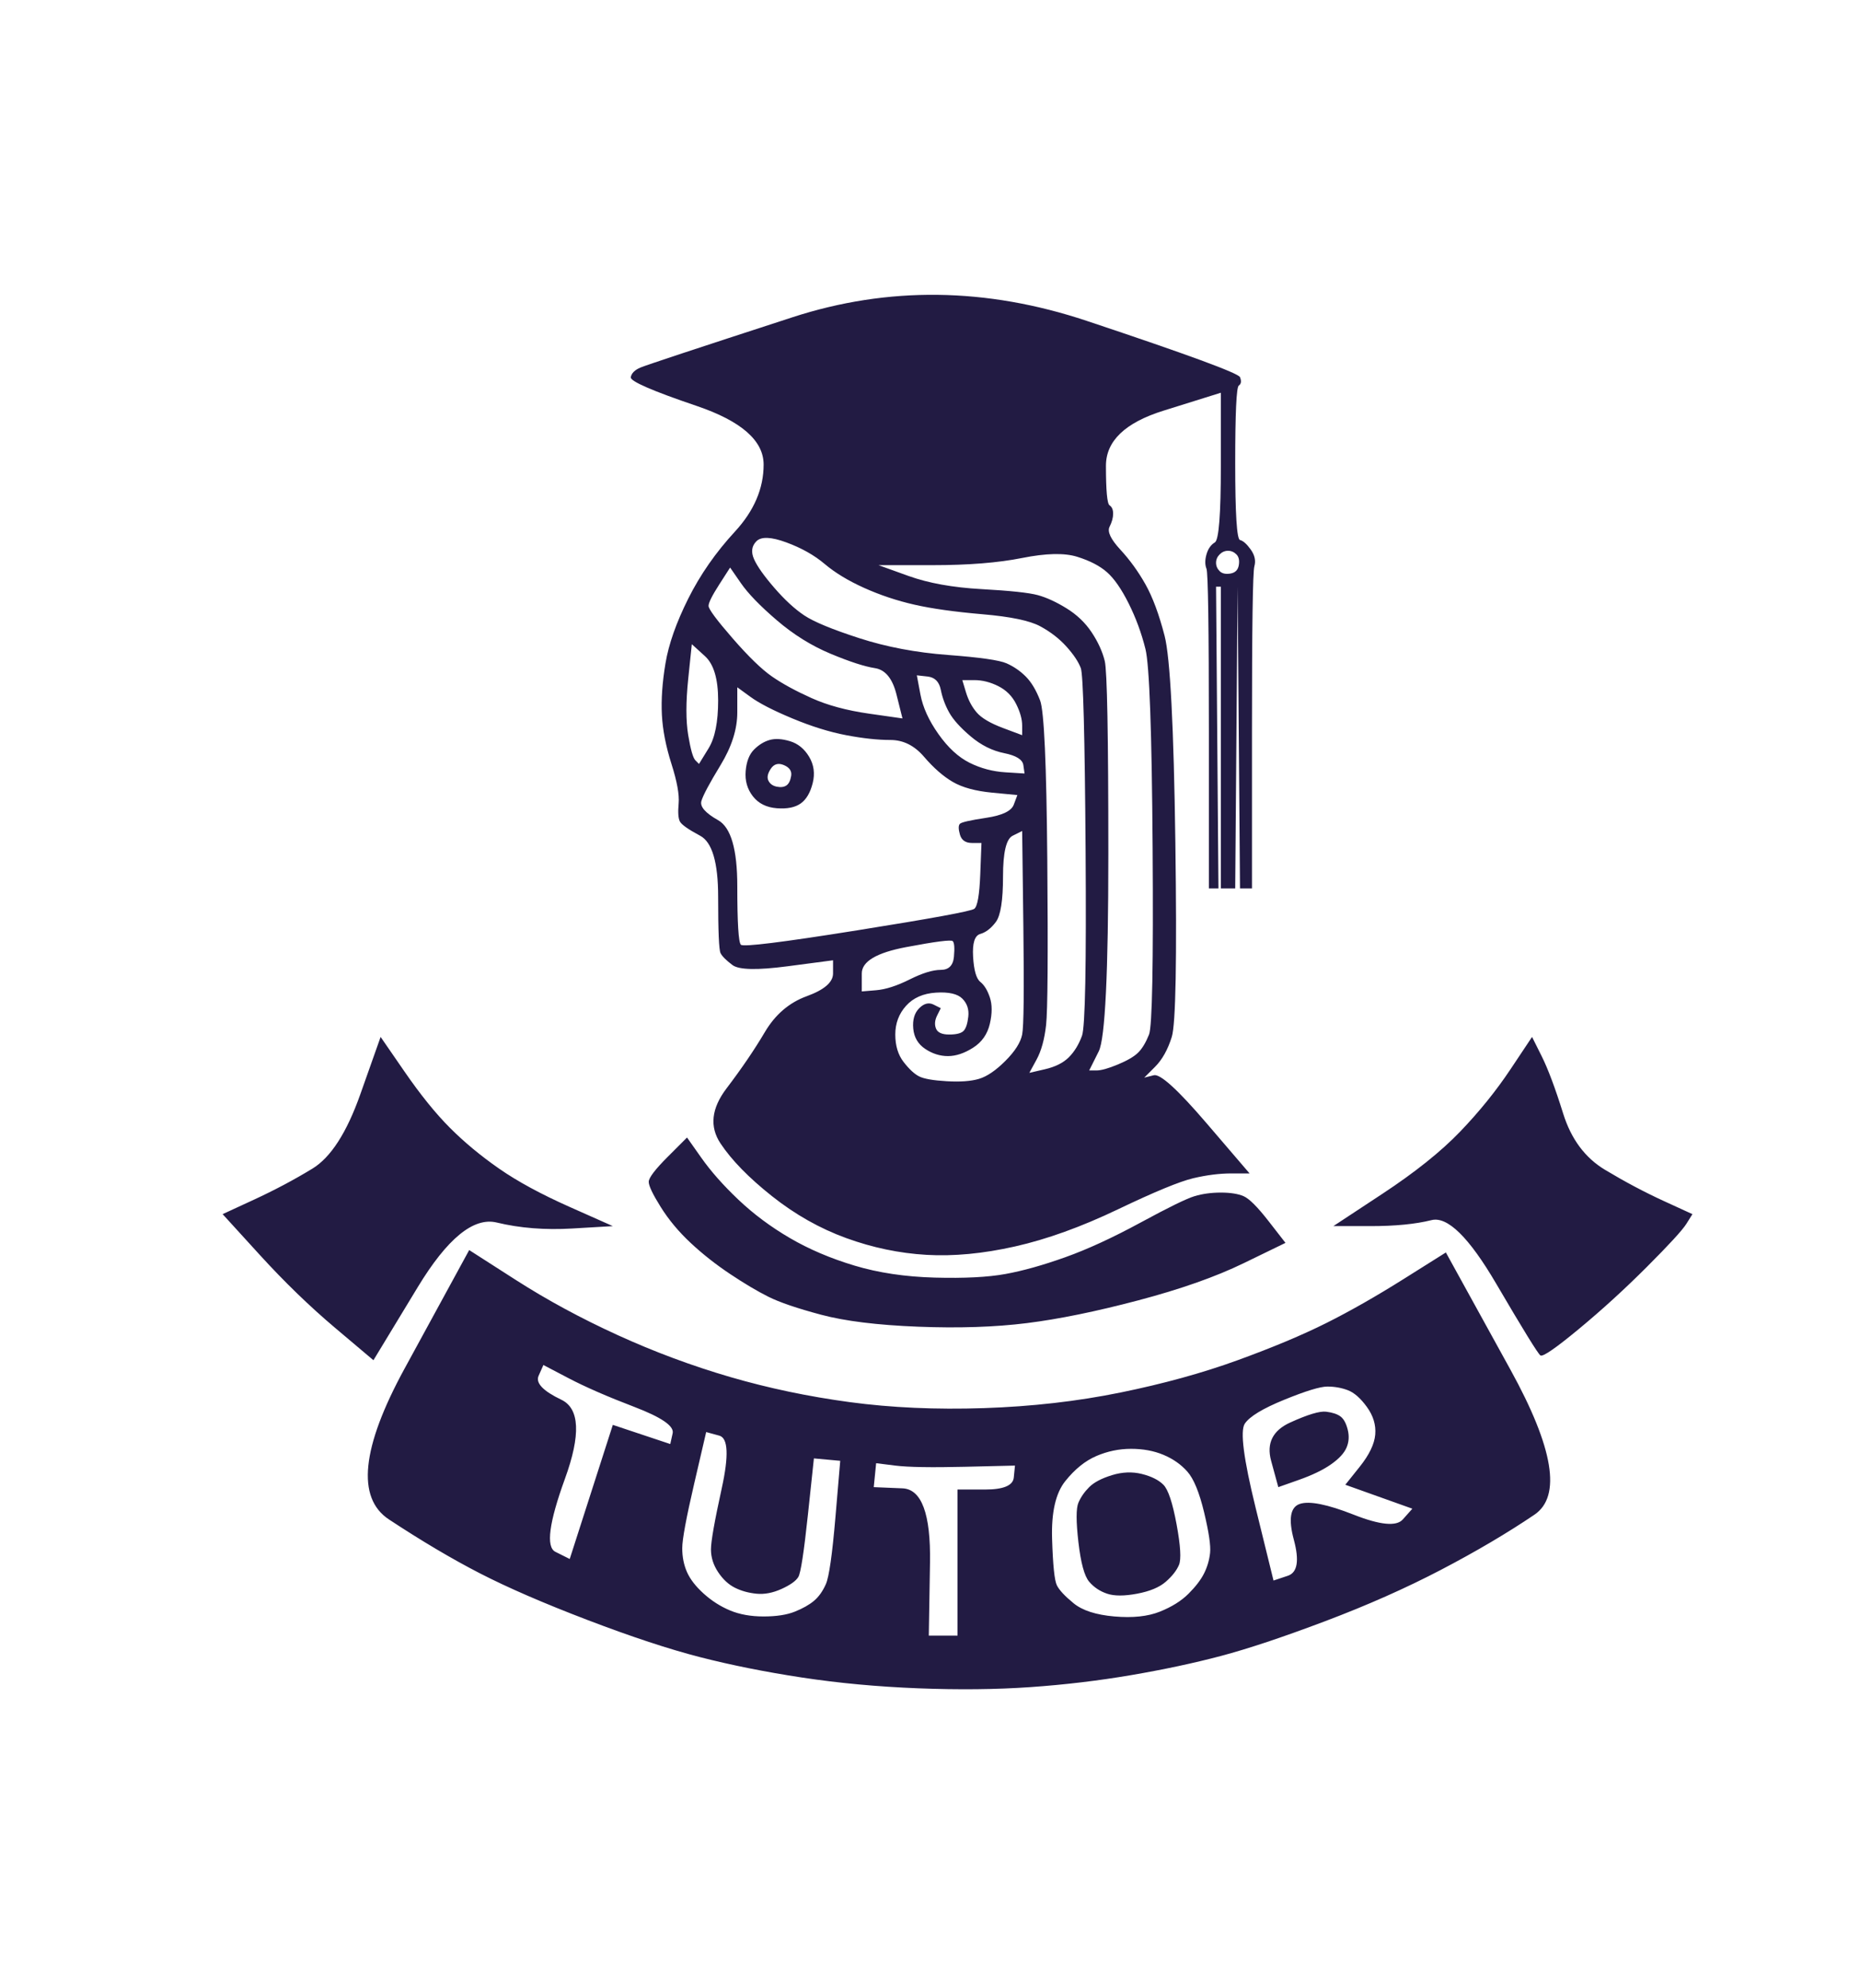 <?xml version="1.0" encoding="UTF-8" standalone="no"?>
<!-- Created with Vectornator (http://vectornator.io/) -->

<svg
   height="100%"
   stroke-miterlimit="10"
   style="fill-rule:nonzero;clip-rule:evenodd;stroke-linecap:round;stroke-linejoin:round;"
   version="1.1"
   viewBox="0 0 777 830"
   width="100%"
   xml:space="preserve"
   id="svg7"
   sodipodi:docname="logo.svg"
   inkscape:export-filename="logo-colored-300*320.svg"
   inkscape:export-xdpi="37.065636"
   inkscape:export-ydpi="37.065636"
   inkscape:version="1.2.2 (b0a84865, 2022-12-01)"
   xmlns:inkscape="http://www.inkscape.org/namespaces/inkscape"
   xmlns:sodipodi="http://sodipodi.sourceforge.net/DTD/sodipodi-0.dtd"
   xmlns="http://www.w3.org/2000/svg"
   xmlns:svg="http://www.w3.org/2000/svg"
   xmlns:vectornator="http://vectornator.io"><sodipodi:namedview
   id="namedview9"
   pagecolor="#ffffff"
   bordercolor="#666666"
   borderopacity="1.0"
   inkscape:showpageshadow="2"
   inkscape:pageopacity="0.0"
   inkscape:pagecheckerboard="0"
   inkscape:deskcolor="#d1d1d1"
   showgrid="false"
   inkscape:zoom="0.80937033"
   inkscape:cx="283.55376"
   inkscape:cy="406.48883"
   inkscape:window-width="1440"
   inkscape:window-height="900"
   inkscape:window-x="0"
   inkscape:window-y="0"
   inkscape:window-maximized="0"
   inkscape:current-layer="svg7" />
<defs
   id="defs2" />
<g
   id="Layer-1"
   vectornator:layerName="Layer 1"
   style="fill:#221b43;fill-opacity:1"
   transform="translate(-2.92e-6,-1.1111111e-4)">
<path
   d="m 331,132.5 c -40,13 -61.167,20 -63.5,21 -2.333,1 -3.667,2.333 -4,4 -0.333,1.667 8.833,5.667 27.5,12 18.667,6.333 28,14.5 28,24.5 0,10 -4,19.333 -12,28 -8,8.667 -14.5,18 -19.5,28 -5,10 -8.167,19 -9.5,27 -1.333,8 -1.833,15.167 -1.5,21.5 0.333,6.333 1.667,13.167 4,20.5 2.333,7.333 3.333,12.833 3,16.5 -0.333,3.667 -0.167,6.167 0.5,7.5 0.667,1.333 3.5,3.333 8.5,6 5,2.667 7.5,11.167 7.5,25.5 0,14.333 0.333,22.167 1,23.5 0.667,1.333 2.333,3 5,5 2.667,2 10.333,2.167 23,0.5 6.333,-0.833 12.667,-1.667 19,-2.5 0,1.833 0,3.667 0,5.5 0,3.667 -3.667,6.833 -11,9.5 -7.333,2.667 -13.167,7.667 -17.5,15 -4.333,7.333 -9.667,15.167 -16,23.5 -6.333,8.333 -7.167,16 -2.5,23 4.667,7 11.833,14.333 21.5,22 9.667,7.667 20,13.5 31,17.5 11,4 22.167,6.333 33.5,7 11.333,0.667 23.667,-0.5 37,-3.5 13.333,-3 27.667,-8.167 43,-15.5 15.333,-7.333 25.833,-11.667 31.5,-13 5.667,-1.333 11,-2 16,-2 2.5,0 5,0 7.5,0 -6,-7 -12,-14 -18,-21 -12,-14 -19.333,-20.667 -22,-20 -1.333,0.333 -2.667,0.667 -4,1 1.5,-1.5 3,-3 4.5,-4.5 3,-3 5.333,-7.167 7,-12.5 1.667,-5.333 2.167,-32.333 1.5,-81 -0.667,-48.667 -2.167,-77.5 -4.5,-86.5 -2.333,-9 -5,-16.167 -8,-21.5 -3,-5.333 -6.5,-10.167 -10.5,-14.5 -4,-4.333 -5.5,-7.5 -4.5,-9.5 1,-2 1.5,-3.833 1.5,-5.5 0,-1.667 -0.5,-2.833 -1.5,-3.5 -1,-0.667 -1.5,-6.167 -1.5,-16.5 0,-10.333 8,-18 24,-23 8,-2.5 16,-5 24,-7.5 0,10.167 0,20.333 0,30.5 0,20.333 -0.833,31 -2.5,32 -1.667,1 -2.833,2.667 -3.5,5 -0.667,2.333 -0.667,4.333 0,6 0.667,1.667 1,24.333 1,68 0,21.833 0,43.667 0,65.5 0.667,0 1.333,0 2,0 0.667,0 1.333,0 2,0 -0.167,-21 -0.333,-42 -0.5,-63 -0.167,-21 -0.333,-42 -0.5,-63 0.333,0 0.667,0 1,0 0.333,0 0.667,0 1,0 0,21 0,42 0,63 0,21 0,42 0,63 1,0 2,0 3,0 1,0 2,0 3,0 0.167,-21 0.333,-42 0.5,-63 0.167,-21 0.333,-42 0.5,-63 0.167,21 0.333,42 0.5,63 0.167,21 0.333,42 0.5,63 0.833,0 1.667,0 2.5,0 0.833,0 1.667,0 2.5,0 0,-21.833 0,-43.667 0,-65.5 0,-43.667 0.333,-66.667 1,-69 0.667,-2.333 0.167,-4.667 -1.5,-7 -1.667,-2.333 -3.167,-3.667 -4.5,-4 -1.333,-0.333 -2,-11 -2,-32 0,-21 0.5,-31.833 1.5,-32.5 1,-0.667 1.167,-1.833 0.5,-3.5 -0.667,-1.667 -22,-9.5 -64,-23.5 -42,-14 -83,-14.5 -123,-1.5 z m -2.5,94 c 6.333,2.333 11.667,5.333 16,9 4.333,3.667 9.833,7 16.5,10 6.667,3 13.667,5.333 21,7 7.333,1.667 16.833,3 28.5,4 11.667,1 19.667,2.667 24,5 4.333,2.333 8,5.167 11,8.5 3,3.333 5,6.333 6,9 1,2.667 1.667,28 2,76 0.333,48 -0.167,73.833 -1.5,77.5 -1.333,3.667 -3.167,6.667 -5.5,9 -2.333,2.333 -5.667,4 -10,5 -2.167,0.5 -4.333,1 -6.5,1.5 1,-1.833 2,-3.667 3,-5.5 2,-3.667 3.333,-8.5 4,-14.5 0.667,-6 0.833,-29 0.5,-69 -0.333,-40 -1.333,-62.167 -3,-66.5 -1.667,-4.333 -3.667,-7.667 -6,-10 -2.333,-2.333 -5,-4.167 -8,-5.5 -3,-1.333 -11.167,-2.5 -24.5,-3.5 -13.333,-1 -25.667,-3.333 -37,-7 -11.333,-3.667 -19,-6.833 -23,-9.5 -4,-2.667 -8.167,-6.5 -12.5,-11.5 -4.333,-5 -7.167,-9 -8.5,-12 -1.333,-3 -1,-5.5 1,-7.5 2,-2 6.167,-1.833 12.5,0.5 z m 121.5,6 c 5.333,1.667 9.5,3.833 12.5,6.5 3,2.667 6,7 9,13 3,6 5.333,12.333 7,19 1.667,6.667 2.667,34.333 3,83 0.333,48.667 -0.167,74.667 -1.5,78 -1.333,3.333 -2.833,5.833 -4.5,7.5 -1.667,1.667 -4.5,3.333 -8.5,5 -4,1.667 -7,2.5 -9,2.5 -1,0 -2,0 -3,0 1.333,-2.667 2.667,-5.333 4,-8 2.667,-5.333 4,-32.833 4,-82.5 0,-49.667 -0.5,-76.5 -1.5,-80.5 -1,-4 -2.833,-8 -5.5,-12 -2.667,-4 -6.167,-7.333 -10.5,-10 -4.333,-2.667 -8.333,-4.5 -12,-5.5 -3.667,-1 -11.5,-1.833 -23.5,-2.5 -12,-0.667 -22.167,-2.5 -30.5,-5.5 -4.167,-1.5 -8.333,-3 -12.5,-4.5 7.5,0 15,0 22.5,0 15,0 27.5,-1 37.5,-3 10,-2 17.667,-2.167 23,-0.5 z m 63,-2.5 c 1.333,0 2.5,0.5 3.5,1.5 1,1 1.333,2.5 1,4.5 -0.333,2 -1.5,3.167 -3.5,3.5 -2,0.333 -3.5,0 -4.5,-1 -1,-1 -1.5,-2.167 -1.5,-3.5 0,-1.333 0.5,-2.5 1.5,-3.5 1,-1 2.167,-1.5 3.5,-1.5 z m -208,7 c 1.5,2.167 3,4.333 4.5,6.5 3,4.333 8,9.5 15,15.5 7,6 14.5,10.667 22.5,14 8,3.333 14.167,5.333 18.5,6 4.333,0.667 7.333,4.333 9,11 0.833,3.333 1.667,6.667 2.5,10 -4.667,-0.667 -9.333,-1.333 -14,-2 -9.333,-1.333 -17.333,-3.5 -24,-6.5 -6.667,-3 -12.167,-6 -16.5,-9 -4.333,-3 -9.833,-8.333 -16.5,-16 -6.667,-7.667 -10,-12.167 -10,-13.5 0,-1.333 1.5,-4.333 4.5,-9 1.5,-2.333 3,-4.667 4.5,-7 z m -16,32 c 1.833,1.667 3.667,3.333 5.5,5 3.667,3.333 5.5,9.5 5.5,18.5 0,9 -1.333,15.667 -4,20 -1.333,2.167 -2.667,4.333 -4,6.5 -0.5,-0.5 -1,-1 -1.5,-1.5 -1,-1 -2,-4.5 -3,-10.5 -1,-6 -1,-13.833 0,-23.5 0.5,-4.833 1,-9.667 1.5,-14.5 z m 94,13 c 1.5,0.167 3,0.333 4.5,0.5 3,0.333 4.833,2.167 5.5,5.5 0.667,3.333 1.833,6.5 3.5,9.5 1.667,3 4.667,6.333 9,10 4.333,3.667 9,6 14,7 5,1 7.667,2.667 8,5 0.167,1.167 0.333,2.333 0.5,3.5 -2.667,-0.167 -5.333,-0.333 -8,-0.5 -5.333,-0.333 -10.333,-1.667 -15,-4 -4.667,-2.333 -9,-6.333 -13,-12 -4,-5.667 -6.5,-11.167 -7.5,-16.5 -0.5,-2.667 -1,-5.333 -1.5,-8 z m 19,2 c 1.667,0 3.333,0 5,0 3.333,0 6.667,0.833 10,2.5 3.333,1.667 5.833,4.167 7.5,7.5 1.667,3.333 2.5,6.333 2.5,9 0,1.333 0,2.667 0,4 -2.667,-1 -5.333,-2 -8,-3 -5.333,-2 -9,-4.167 -11,-6.5 -2,-2.333 -3.5,-5.167 -4.5,-8.5 -0.5,-1.667 -1,-3.333 -1.5,-5 z m -94,3 c 1.833,1.333 3.667,2.667 5.5,4 3.667,2.667 9.5,5.667 17.5,9 8,3.333 15.5,5.667 22.5,7 7,1.333 13.167,2 18.5,2 5.333,0 10,2.333 14,7 4,4.667 8,8.167 12,10.5 4,2.333 9.5,3.833 16.5,4.5 3.5,0.333 7,0.667 10.5,1 -0.5,1.333 -1,2.667 -1.5,4 -1,2.667 -4.833,4.5 -11.5,5.5 -6.667,1 -10.333,1.833 -11,2.5 -0.667,0.667 -0.667,2.167 0,4.5 0.667,2.333 2.333,3.5 5,3.5 1.333,0 2.667,0 4,0 -0.167,4.333 -0.333,8.667 -0.5,13 -0.333,8.667 -1.167,13.5 -2.5,14.5 -1.333,1 -17.667,4 -49,9 -31.333,5 -47.5,7 -48.5,6 -1,-1 -1.5,-9.167 -1.5,-24.5 0,-15.333 -2.667,-24.5 -8,-27.5 -5.333,-3 -7.667,-5.667 -7,-8 0.667,-2.333 3.333,-7.333 8,-15 4.667,-7.667 7,-15 7,-22 0,-3.5 0,-7 0,-10.5 z m 13.5,22 c -2.333,0.667 -4.5,2 -6.5,4 -2,2 -3.167,5 -3.5,9 -0.333,4 0.667,7.5 3,10.5 2.333,3 5.667,4.667 10,5 4.333,0.333 7.667,-0.333 10,-2 2.333,-1.667 4,-4.5 5,-8.5 1,-4 0.5,-7.667 -1.5,-11 -2,-3.333 -4.667,-5.5 -8,-6.5 -3.333,-1 -6.167,-1.167 -8.5,-0.5 z m 6,10.5 c 2.333,1 3.333,2.5 3,4.5 -0.333,2 -1,3.333 -2,4 -1,0.667 -2.333,0.833 -4,0.5 -1.667,-0.333 -2.833,-1.167 -3.5,-2.5 -0.667,-1.333 -0.333,-3 1,-5 1.333,-2 3.167,-2.5 5.5,-1.5 z M 427,347 c 0.167,13.333 0.333,26.667 0.5,40 0.333,26.667 0.167,41.667 -0.5,45 -0.667,3.333 -3,7 -7,11 -4,4 -7.667,6.5 -11,7.5 -3.333,1 -7.833,1.333 -13.5,1 -5.667,-0.333 -9.5,-1 -11.5,-2 -2,-1 -4.167,-3 -6.5,-6 -2.333,-3 -3.5,-6.833 -3.5,-11.5 0,-4.667 1.5,-8.667 4.5,-12 3,-3.333 7.167,-5.167 12.5,-5.5 5.333,-0.333 9,0.5 11,2.5 2,2 2.833,4.5 2.5,7.5 -0.333,3 -1,5 -2,6 -1,1 -3,1.5 -6,1.5 -3,0 -4.833,-0.833 -5.5,-2.5 -0.667,-1.667 -0.5,-3.5 0.5,-5.5 0.5,-1 1,-2 1.5,-3 -1,-0.5 -2,-1 -3,-1.5 -2,-1 -4,-0.5 -6,1.5 -2,2 -2.833,4.833 -2.5,8.5 0.333,3.667 2,6.5 5,8.5 3,2 6.167,3 9.5,3 3.333,0 6.833,-1.167 10.5,-3.5 3.667,-2.333 6,-5.667 7,-10 1,-4.333 1,-8 0,-11 -1,-3 -2.333,-5.167 -4,-6.5 -1.667,-1.333 -2.667,-4.833 -3,-10.5 -0.333,-5.667 0.667,-8.833 3,-9.5 2.333,-0.667 4.5,-2.333 6.5,-5 2,-2.667 3,-9 3,-19 0,-10 1.333,-15.667 4,-17 1.333,-0.667 2.667,-1.333 4,-2 z m -29,46 c 0.667,0.667 0.833,2.833 0.5,6.5 -0.333,3.667 -2.167,5.5 -5.5,5.5 -3.333,0 -7.667,1.333 -13,4 -5.333,2.667 -10,4.167 -14,4.5 -2,0.167 -4,0.333 -6,0.5 0,-2.5 0,-5 0,-7.5 0,-5 6.167,-8.667 18.5,-11 12.333,-2.333 18.833,-3.167 19.5,-2.5 z m -247.5,64 c -5.667,16 -12.333,26.333 -20,31 -7.667,4.667 -15.833,9 -24.5,13 -4.333,2 -8.667,4 -13,6 5.167,5.667 10.333,11.333 15.5,17 10.333,11.333 20.833,21.5 31.5,30.5 5.333,4.5 10.667,9 16,13.5 6.167,-10.167 12.333,-20.333 18.5,-30.5 12.333,-20.333 23.333,-29.333 33,-27 9.667,2.333 20.167,3.167 31.5,2.5 5.667,-0.333 11.333,-0.667 17,-1 -6,-2.667 -12,-5.333 -18,-8 -12,-5.333 -21.833,-10.667 -29.5,-16 -7.667,-5.333 -14.5,-11 -20.5,-17 -6,-6 -12.333,-13.833 -19,-23.5 -3.333,-4.833 -6.667,-9.667 -10,-14.5 -2.833,8 -5.667,16 -8.5,24 z M 631,446.5 c -6,9 -13,17.667 -21,26 -8,8.333 -18.833,17 -32.5,26 -6.833,4.5 -13.667,9 -20.5,13.5 5.167,0 10.333,0 15.5,0 10.333,0 18.833,-0.833 25.5,-2.5 6.667,-1.667 15.667,7.167 27,26.5 11.333,19.333 17.5,29.333 18.5,30 1,0.667 6.333,-3 16,-11 9.667,-8 19.167,-16.667 28.5,-26 9.333,-9.333 14.833,-15.333 16.5,-18 0.833,-1.333 1.667,-2.667 2.5,-4 -4,-1.833 -8,-3.667 -12,-5.5 -8,-3.667 -16.167,-8 -24.5,-13 -8.333,-5 -14.167,-12.833 -17.5,-23.5 -3.333,-10.667 -6.333,-18.667 -9,-24 -1.333,-2.667 -2.667,-5.333 -4,-8 -3,4.5 -6,9 -9,13.5 z M 279,483 c -5.333,5.333 -8,8.833 -8,10.5 0,1.667 1.667,5.167 5,10.5 3.333,5.333 7.5,10.333 12.5,15 5,4.667 10.5,9 16.5,13 6,4 11.333,7.167 16,9.5 4.667,2.333 12,4.833 22,7.5 10,2.667 23.5,4.333 40.5,5 17,0.667 32.167,0.167 45.5,-1.5 13.333,-1.667 28.833,-4.833 46.5,-9.5 17.667,-4.667 32.333,-9.833 44,-15.5 5.833,-2.833 11.667,-5.667 17.5,-8.5 -2.333,-3 -4.667,-6 -7,-9 -4.667,-6 -8.167,-9.5 -10.5,-10.5 -2.333,-1 -5.5,-1.5 -9.5,-1.5 -4,0 -7.667,0.5 -11,1.5 -3.333,1 -10.833,4.667 -22.5,11 -11.667,6.333 -22.167,11.167 -31.5,14.5 -9.333,3.333 -17.667,5.667 -25,7 -7.333,1.333 -17.167,1.833 -29.5,1.5 -12.333,-0.333 -23.5,-2 -33.5,-5 -10,-3 -19,-6.833 -27,-11.5 -8,-4.667 -15.167,-10 -21.5,-16 -6.333,-6 -11.5,-11.833 -15.5,-17.5 -2,-2.833 -4,-5.667 -6,-8.5 -2.667,2.667 -5.333,5.333 -8,8 z m -110,88.5 c -18,33 -20.167,54 -6.5,63 13.667,9 26.333,16.5 38,22.5 11.667,6 26.667,12.5 45,19.5 18.333,7 34,12.167 47,15.5 13,3.333 27.167,6.167 42.5,8.5 15.333,2.333 31.5,3.833 48.5,4.5 17,0.667 32.667,0.5 47,-0.5 14.333,-1 28.333,-2.667 42,-5 13.667,-2.333 26.167,-5 37.5,-8 11.333,-3 25.833,-7.833 43.5,-14.5 17.667,-6.667 33.833,-13.833 48.5,-21.5 14.667,-7.667 27.667,-15.333 39,-23 11.333,-7.667 8,-27.833 -10,-60.5 -9,-16.333 -18,-32.667 -27,-49 -5.833,3.667 -11.667,7.333 -17.5,11 -11.667,7.333 -22.5,13.5 -32.5,18.5 -10,5 -22.333,10.167 -37,15.5 -14.667,5.333 -31,9.833 -49,13.5 -18,3.667 -37,5.833 -57,6.5 -20,0.667 -38.667,-0.167 -56,-2.5 -17.333,-2.333 -34,-5.833 -50,-10.5 -16,-4.667 -31.667,-10.5 -47,-17.5 -15.333,-7 -29.5,-14.667 -42.5,-23 -6.5,-4.167 -13,-8.333 -19.5,-12.5 -9,16.5 -18,33 -27,49.5 z m 58,-1.5 c 3.5,1.833 7,3.667 10.5,5.5 7,3.667 16.167,7.667 27.5,12 11.333,4.333 16.667,8 16,11 -0.333,1.5 -0.667,3 -1,4.5 -4,-1.333 -8,-2.667 -12,-4 -4,-1.333 -8,-2.667 -12,-4 -3,9.333 -6,18.667 -9,28 -3,9.333 -6,18.667 -9,28 -2,-1 -4,-2 -6,-3 -4,-2 -2.667,-12.167 4,-30.5 6.667,-18.333 6.167,-29.333 -1.5,-33 -7.667,-3.667 -10.833,-7 -9.5,-10 0.667,-1.5 1.333,-3 2,-4.5 z m 327.5,9 c 3,0 5.833,0.5 8.5,1.5 2.667,1 5.333,3.333 8,7 2.667,3.667 3.833,7.5 3.5,11.5 -0.333,4 -2.5,8.5 -6.5,13.5 -2,2.5 -4,5 -6,7.5 4.667,1.667 9.333,3.333 14,5 4.667,1.667 9.333,3.333 14,5 -1.333,1.5 -2.667,3 -4,4.5 -2.667,3 -9.5,2.333 -20.5,-2 -11,-4.333 -18.5,-5.833 -22.5,-4.5 -4,1.333 -4.833,6.333 -2.5,15 2.333,8.667 1.5,13.667 -2.5,15 -2,0.667 -4,1.333 -6,2 -2.5,-10.167 -5,-20.333 -7.5,-30.5 -5,-20.333 -6.5,-32 -4.5,-35 2,-3 7.5,-6.333 16.5,-10 9,-3.667 15,-5.5 18,-5.5 z M 539,594 c -7.333,3.333 -10,8.667 -8,16 1,3.667 2,7.333 3,11 2.833,-1 5.667,-2 8.5,-3 5.667,-2 10.167,-4.167 13.5,-6.5 3.333,-2.333 5.5,-4.667 6.5,-7 1,-2.333 1.167,-4.833 0.5,-7.5 -0.667,-2.667 -1.667,-4.5 -3,-5.5 -1.333,-1 -3.333,-1.667 -6,-2 -2.667,-0.333 -7.667,1.167 -15,4.5 z m -244,4 c 1.833,0.5 3.667,1 5.5,1.5 3.667,1 4,8.333 1,22 -3,13.667 -4.5,22.167 -4.5,25.5 0,3.333 1,6.5 3,9.5 2,3 4.333,5.167 7,6.5 2.667,1.333 5.667,2.167 9,2.5 3.333,0.333 6.833,-0.333 10.5,-2 3.667,-1.667 6,-3.333 7,-5 1,-1.667 2.333,-10.333 4,-26 0.833,-7.833 1.667,-15.667 2.5,-23.5 1.833,0.167 3.667,0.333 5.5,0.5 1.833,0.167 3.667,0.333 5.5,0.5 -0.667,7.833 -1.333,15.667 -2,23.5 -1.333,15.667 -2.667,25 -4,28 -1.333,3 -3,5.333 -5,7 -2,1.667 -4.667,3.167 -8,4.5 -3.333,1.333 -7.667,2 -13,2 -5.333,0 -10,-0.833 -14,-2.5 -4,-1.667 -7.667,-4 -11,-7 -3.333,-3 -5.667,-6 -7,-9 -1.333,-3 -2,-6.333 -2,-10 0,-3.667 1.667,-12.667 5,-27 1.667,-7.167 3.333,-14.333 5,-21.5 z m 177.5,7 c 5,0 9.5,0.833 13.5,2.5 4,1.667 7.333,4 10,7 2.667,3 5,8.667 7,17 2,8.333 2.833,14 2.5,17 -0.333,3 -1.167,5.833 -2.5,8.5 -1.333,2.667 -3.5,5.5 -6.5,8.5 -3,3 -7,5.5 -12,7.5 -5,2 -11.333,2.667 -19,2 -7.667,-0.667 -13.333,-2.5 -17,-5.5 -3.667,-3 -6,-5.5 -7,-7.5 -1,-2 -1.667,-8.5 -2,-19.5 -0.333,-11 1.5,-19 5.5,-24 4,-5 8.333,-8.5 13,-10.5 4.667,-2 9.5,-3 14.5,-3 z M 366,611 c 2.667,0.333 5.333,0.667 8,1 5.333,0.667 15,0.833 29,0.5 7,-0.167 14,-0.333 21,-0.5 -0.167,1.667 -0.333,3.333 -0.5,5 -0.333,3.333 -4.333,5 -12,5 -3.833,0 -7.667,0 -11.5,0 0,10.167 0,20.333 0,30.5 0,10.167 0,20.333 0,30.5 -2,0 -4,0 -6,0 -2,0 -4,0 -6,0 0.167,-10.167 0.333,-20.333 0.5,-30.5 0.333,-20.333 -3.5,-30.667 -11.5,-31 -4,-0.167 -8,-0.333 -12,-0.5 0.167,-1.667 0.333,-3.333 0.5,-5 0.167,-1.667 0.333,-3.333 0.5,-5 z m 98.5,5 c -4.333,1.333 -7.5,3 -9.5,5 -2,2 -3.5,4.167 -4.5,6.5 -1,2.333 -1,7.833 0,16.5 1,8.667 2.5,14.167 4.5,16.5 2,2.333 4.5,4 7.5,5 3,1 7.167,1 12.5,0 5.333,-1 9.333,-2.667 12,-5 2.667,-2.333 4.5,-4.667 5.5,-7 1,-2.333 0.667,-8 -1,-17 -1.667,-9 -3.5,-14.5 -5.5,-16.5 -2,-2 -5,-3.5 -9,-4.5 -4,-1 -8.167,-0.833 -12.5,0.5 z"
   fill="#000000"
   fill-rule="nonzero"
   opacity="1"
   stroke="none"
   id="path4"
   style="fill:#221b43;fill-opacity:1" />
</g>
</svg>
